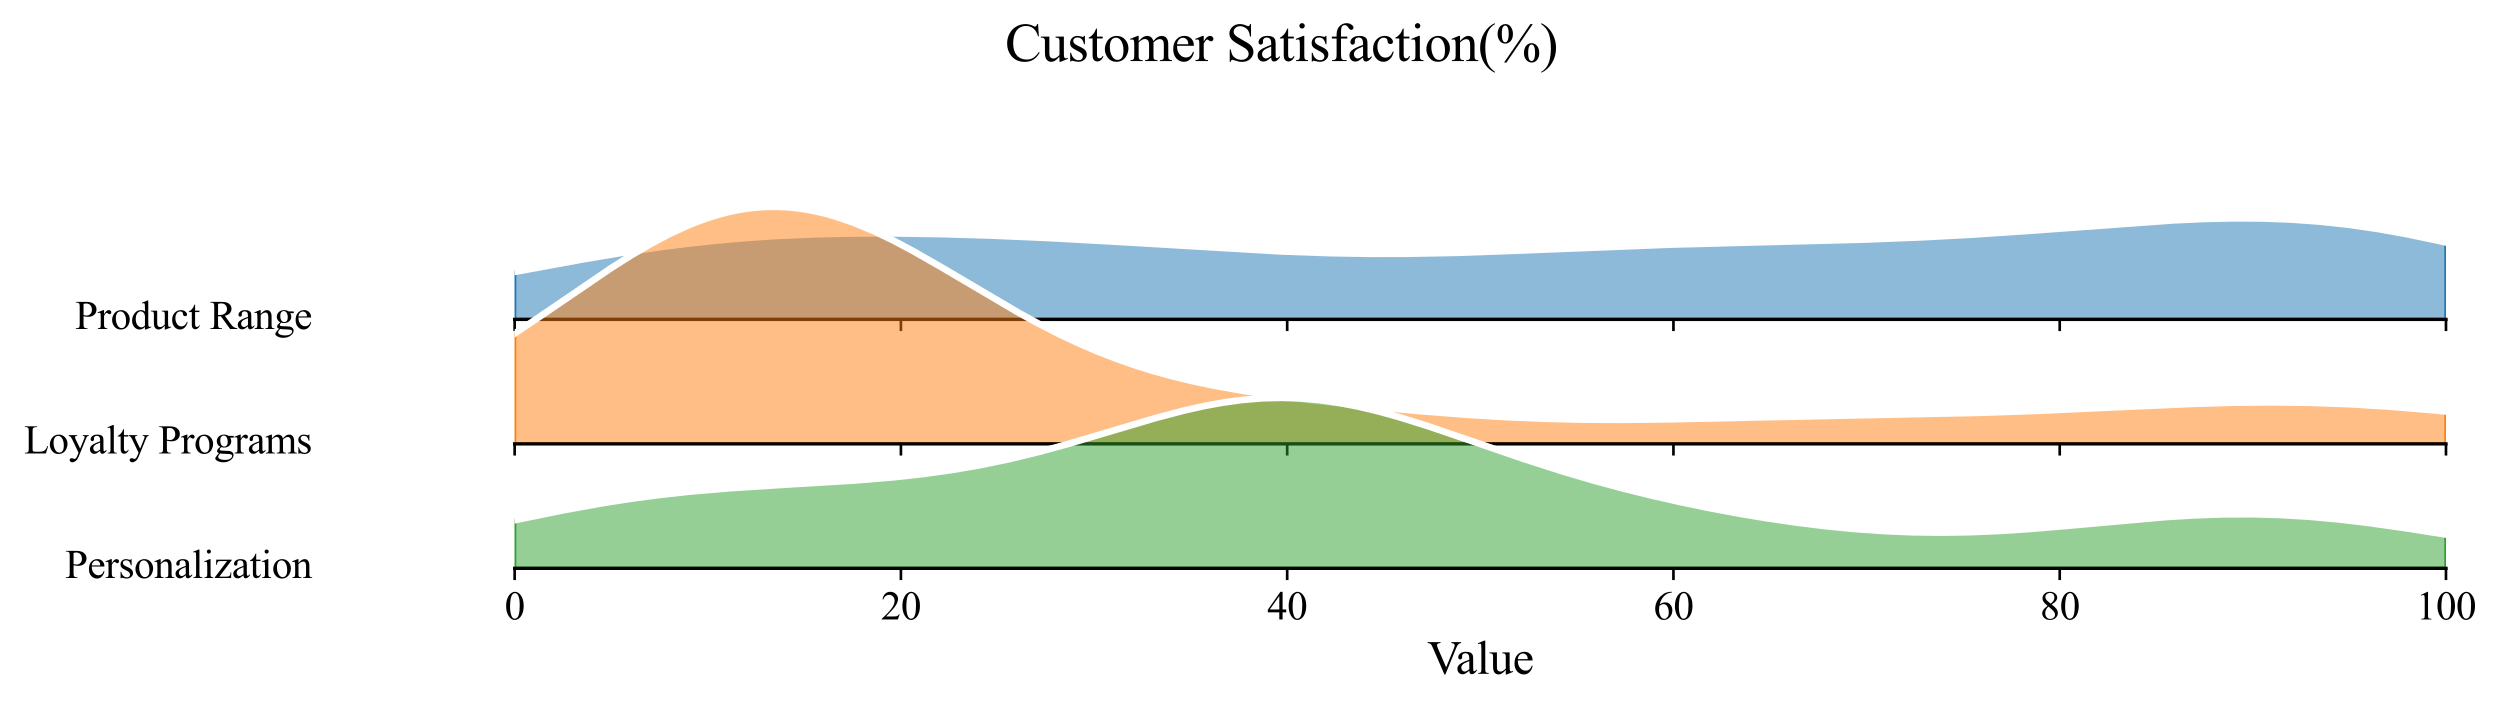 <?xml version="1.0" encoding="utf-8" standalone="no"?>
<!DOCTYPE svg PUBLIC "-//W3C//DTD SVG 1.1//EN"
  "http://www.w3.org/Graphics/SVG/1.1/DTD/svg11.dtd">
<svg xmlns:xlink="http://www.w3.org/1999/xlink" width="749.696pt" height="212.255pt" viewBox="0 0 749.696 212.255" xmlns="http://www.w3.org/2000/svg" version="1.1">
 <defs>
  <style type="text/css">*{stroke-linejoin: round; stroke-linecap: butt}</style>
 </defs>
 <g id="figure_1">
  <g id="patch_1">
   <path d="M 0 212.255 
L 749.696 212.255 
L 749.696 0 
L 0 0 
z
" style="fill: #ffffff"/>
  </g>
  <g id="axes_1">
   <g id="patch_2">
    <path d="M 154.332 95.78 
L 733.496 95.78 
L 733.496 21.12 
L 154.332 21.12 
L 154.332 95.78 
z
" style="fill: none; opacity: 0"/>
   </g>
   <g id="FillBetweenPolyCollection_1">
    <defs>
     <path id="mbf4deb96e3" d="M 154.332 -130.725 
L 154.332 -116.475 
L 157.242 -116.475 
L 160.152 -116.475 
L 163.063 -116.475 
L 165.973 -116.475 
L 168.884 -116.475 
L 171.794 -116.475 
L 174.704 -116.475 
L 177.615 -116.475 
L 180.525 -116.475 
L 183.435 -116.475 
L 186.346 -116.475 
L 189.256 -116.475 
L 192.167 -116.475 
L 195.077 -116.475 
L 197.987 -116.475 
L 200.898 -116.475 
L 203.808 -116.475 
L 206.718 -116.475 
L 209.629 -116.475 
L 212.539 -116.475 
L 215.45 -116.475 
L 218.36 -116.475 
L 221.27 -116.475 
L 224.181 -116.475 
L 227.091 -116.475 
L 230.001 -116.475 
L 232.912 -116.475 
L 235.822 -116.475 
L 238.733 -116.475 
L 241.643 -116.475 
L 244.553 -116.475 
L 247.464 -116.475 
L 250.374 -116.475 
L 253.284 -116.475 
L 256.195 -116.475 
L 259.105 -116.475 
L 262.015 -116.475 
L 264.926 -116.475 
L 267.836 -116.475 
L 270.747 -116.475 
L 273.657 -116.475 
L 276.567 -116.475 
L 279.478 -116.475 
L 282.388 -116.475 
L 285.298 -116.475 
L 288.209 -116.475 
L 291.119 -116.475 
L 294.03 -116.475 
L 296.94 -116.475 
L 299.85 -116.475 
L 302.761 -116.475 
L 305.671 -116.475 
L 308.581 -116.475 
L 311.492 -116.475 
L 314.402 -116.475 
L 317.313 -116.475 
L 320.223 -116.475 
L 323.133 -116.475 
L 326.044 -116.475 
L 328.954 -116.475 
L 331.864 -116.475 
L 334.775 -116.475 
L 337.685 -116.475 
L 340.596 -116.475 
L 343.506 -116.475 
L 346.416 -116.475 
L 349.327 -116.475 
L 352.237 -116.475 
L 355.147 -116.475 
L 358.058 -116.475 
L 360.968 -116.475 
L 363.879 -116.475 
L 366.789 -116.475 
L 369.699 -116.475 
L 372.61 -116.475 
L 375.52 -116.475 
L 378.43 -116.475 
L 381.341 -116.475 
L 384.251 -116.475 
L 387.162 -116.475 
L 390.072 -116.475 
L 392.982 -116.475 
L 395.893 -116.475 
L 398.803 -116.475 
L 401.713 -116.475 
L 404.624 -116.475 
L 407.534 -116.475 
L 410.445 -116.475 
L 413.355 -116.475 
L 416.265 -116.475 
L 419.176 -116.475 
L 422.086 -116.475 
L 424.996 -116.475 
L 427.907 -116.475 
L 430.817 -116.475 
L 433.728 -116.475 
L 436.638 -116.475 
L 439.548 -116.475 
L 442.459 -116.475 
L 445.369 -116.475 
L 448.279 -116.475 
L 451.19 -116.475 
L 454.1 -116.475 
L 457.011 -116.475 
L 459.921 -116.475 
L 462.831 -116.475 
L 465.742 -116.475 
L 468.652 -116.475 
L 471.562 -116.475 
L 474.473 -116.475 
L 477.383 -116.475 
L 480.294 -116.475 
L 483.204 -116.475 
L 486.114 -116.475 
L 489.025 -116.475 
L 491.935 -116.475 
L 494.845 -116.475 
L 497.756 -116.475 
L 500.666 -116.475 
L 503.577 -116.475 
L 506.487 -116.475 
L 509.397 -116.475 
L 512.308 -116.475 
L 515.218 -116.475 
L 518.128 -116.475 
L 521.039 -116.475 
L 523.949 -116.475 
L 526.86 -116.475 
L 529.77 -116.475 
L 532.68 -116.475 
L 535.591 -116.475 
L 538.501 -116.475 
L 541.411 -116.475 
L 544.322 -116.475 
L 547.232 -116.475 
L 550.143 -116.475 
L 553.053 -116.475 
L 555.963 -116.475 
L 558.874 -116.475 
L 561.784 -116.475 
L 564.694 -116.475 
L 567.605 -116.475 
L 570.515 -116.475 
L 573.426 -116.475 
L 576.336 -116.475 
L 579.246 -116.475 
L 582.157 -116.475 
L 585.067 -116.475 
L 587.977 -116.475 
L 590.888 -116.475 
L 593.798 -116.475 
L 596.709 -116.475 
L 599.619 -116.475 
L 602.529 -116.475 
L 605.44 -116.475 
L 608.35 -116.475 
L 611.26 -116.475 
L 614.171 -116.475 
L 617.081 -116.475 
L 619.992 -116.475 
L 622.902 -116.475 
L 625.812 -116.475 
L 628.723 -116.475 
L 631.633 -116.475 
L 634.543 -116.475 
L 637.454 -116.475 
L 640.364 -116.475 
L 643.275 -116.475 
L 646.185 -116.475 
L 649.095 -116.475 
L 652.006 -116.475 
L 654.916 -116.475 
L 657.826 -116.475 
L 660.737 -116.475 
L 663.647 -116.475 
L 666.558 -116.475 
L 669.468 -116.475 
L 672.378 -116.475 
L 675.289 -116.475 
L 678.199 -116.475 
L 681.109 -116.475 
L 684.02 -116.475 
L 686.93 -116.475 
L 689.841 -116.475 
L 692.751 -116.475 
L 695.661 -116.475 
L 698.572 -116.475 
L 701.482 -116.475 
L 704.392 -116.475 
L 707.303 -116.475 
L 710.213 -116.475 
L 713.124 -116.475 
L 716.034 -116.475 
L 718.944 -116.475 
L 721.855 -116.475 
L 724.765 -116.475 
L 727.675 -116.475 
L 730.586 -116.475 
L 733.496 -116.475 
L 733.496 -139.535 
L 733.496 -139.535 
L 730.586 -140.192 
L 727.675 -140.826 
L 724.765 -141.435 
L 721.855 -142.017 
L 718.944 -142.57 
L 716.034 -143.093 
L 713.124 -143.584 
L 710.213 -144.042 
L 707.303 -144.466 
L 704.392 -144.855 
L 701.482 -145.208 
L 698.572 -145.525 
L 695.661 -145.806 
L 692.751 -146.05 
L 689.841 -146.259 
L 686.93 -146.433 
L 684.02 -146.572 
L 681.109 -146.678 
L 678.199 -146.751 
L 675.289 -146.793 
L 672.378 -146.805 
L 669.468 -146.789 
L 666.558 -146.746 
L 663.647 -146.678 
L 660.737 -146.587 
L 657.826 -146.474 
L 654.916 -146.342 
L 652.006 -146.193 
L 649.095 -146.028 
L 646.185 -145.849 
L 643.275 -145.659 
L 640.364 -145.458 
L 637.454 -145.249 
L 634.543 -145.033 
L 631.633 -144.812 
L 628.723 -144.588 
L 625.812 -144.362 
L 622.902 -144.135 
L 619.992 -143.908 
L 617.081 -143.683 
L 614.171 -143.461 
L 611.26 -143.242 
L 608.35 -143.028 
L 605.44 -142.818 
L 602.529 -142.614 
L 599.619 -142.417 
L 596.709 -142.226 
L 593.798 -142.042 
L 590.888 -141.866 
L 587.977 -141.697 
L 585.067 -141.535 
L 582.157 -141.381 
L 579.246 -141.235 
L 576.336 -141.096 
L 573.426 -140.965 
L 570.515 -140.841 
L 567.605 -140.723 
L 564.694 -140.613 
L 561.784 -140.508 
L 558.874 -140.41 
L 555.963 -140.317 
L 553.053 -140.229 
L 550.143 -140.146 
L 547.232 -140.067 
L 544.322 -139.991 
L 541.411 -139.918 
L 538.501 -139.848 
L 535.591 -139.779 
L 532.68 -139.712 
L 529.77 -139.645 
L 526.86 -139.579 
L 523.949 -139.511 
L 521.039 -139.443 
L 518.128 -139.373 
L 515.218 -139.301 
L 512.308 -139.227 
L 509.397 -139.149 
L 506.487 -139.068 
L 503.577 -138.984 
L 500.666 -138.895 
L 497.756 -138.803 
L 494.845 -138.706 
L 491.935 -138.605 
L 489.025 -138.5 
L 486.114 -138.391 
L 483.204 -138.279 
L 480.294 -138.163 
L 477.383 -138.044 
L 474.473 -137.922 
L 471.562 -137.799 
L 468.652 -137.674 
L 465.742 -137.548 
L 462.831 -137.423 
L 459.921 -137.299 
L 457.011 -137.176 
L 454.1 -137.056 
L 451.19 -136.94 
L 448.279 -136.828 
L 445.369 -136.721 
L 442.459 -136.621 
L 439.548 -136.528 
L 436.638 -136.443 
L 433.728 -136.367 
L 430.817 -136.3 
L 427.907 -136.244 
L 424.996 -136.199 
L 422.086 -136.165 
L 419.176 -136.144 
L 416.265 -136.134 
L 413.355 -136.138 
L 410.445 -136.154 
L 407.534 -136.183 
L 404.624 -136.225 
L 401.713 -136.28 
L 398.803 -136.347 
L 395.893 -136.427 
L 392.982 -136.519 
L 390.072 -136.622 
L 387.162 -136.736 
L 384.251 -136.86 
L 381.341 -136.993 
L 378.43 -137.136 
L 375.52 -137.286 
L 372.61 -137.444 
L 369.699 -137.608 
L 366.789 -137.777 
L 363.879 -137.951 
L 360.968 -138.129 
L 358.058 -138.31 
L 355.147 -138.493 
L 352.237 -138.677 
L 349.327 -138.861 
L 346.416 -139.045 
L 343.506 -139.228 
L 340.596 -139.41 
L 337.685 -139.589 
L 334.775 -139.765 
L 331.864 -139.939 
L 328.954 -140.108 
L 326.044 -140.273 
L 323.133 -140.434 
L 320.223 -140.59 
L 317.313 -140.74 
L 314.402 -140.885 
L 311.492 -141.025 
L 308.581 -141.159 
L 305.671 -141.286 
L 302.761 -141.407 
L 299.85 -141.522 
L 296.94 -141.63 
L 294.03 -141.731 
L 291.119 -141.825 
L 288.209 -141.911 
L 285.298 -141.99 
L 282.388 -142.06 
L 279.478 -142.122 
L 276.567 -142.175 
L 273.657 -142.218 
L 270.747 -142.251 
L 267.836 -142.274 
L 264.926 -142.286 
L 262.015 -142.286 
L 259.105 -142.273 
L 256.195 -142.248 
L 253.284 -142.209 
L 250.374 -142.156 
L 247.464 -142.087 
L 244.553 -142.003 
L 241.643 -141.903 
L 238.733 -141.785 
L 235.822 -141.65 
L 232.912 -141.497 
L 230.001 -141.325 
L 227.091 -141.135 
L 224.181 -140.924 
L 221.27 -140.694 
L 218.36 -140.444 
L 215.45 -140.174 
L 212.539 -139.884 
L 209.629 -139.574 
L 206.718 -139.244 
L 203.808 -138.895 
L 200.898 -138.527 
L 197.987 -138.14 
L 195.077 -137.735 
L 192.167 -137.312 
L 189.256 -136.874 
L 186.346 -136.419 
L 183.435 -135.951 
L 180.525 -135.468 
L 177.615 -134.973 
L 174.704 -134.468 
L 171.794 -133.952 
L 168.884 -133.427 
L 165.973 -132.896 
L 163.063 -132.358 
L 160.152 -131.816 
L 157.242 -131.271 
L 154.332 -130.725 
z
" style="stroke: #1f77b4"/>
    </defs>
    <g clip-path="url(#p072c0e9826)">
     <use xlink:href="#mbf4deb96e3" x="0" y="212.255" style="fill: #1f77b4; fill-opacity: 0.5; stroke: #1f77b4"/>
    </g>
   </g>
   <g id="matplotlib.axis_1">
    <g id="xtick_1">
     <g id="line2d_1">
      <defs>
       <path id="mbeb35424c3" d="M 0 0 
L 0 3.5 
" style="stroke: #000000; stroke-width: 0.8"/>
      </defs>
      <g>
       <use xlink:href="#mbeb35424c3" x="154.332" y="95.78" style="stroke: #000000; stroke-width: 0.8"/>
      </g>
     </g>
    </g>
    <g id="xtick_2">
     <g id="line2d_2">
      <g>
       <use xlink:href="#mbeb35424c3" x="270.165" y="95.78" style="stroke: #000000; stroke-width: 0.8"/>
      </g>
     </g>
    </g>
    <g id="xtick_3">
     <g id="line2d_3">
      <g>
       <use xlink:href="#mbeb35424c3" x="385.997" y="95.78" style="stroke: #000000; stroke-width: 0.8"/>
      </g>
     </g>
    </g>
    <g id="xtick_4">
     <g id="line2d_4">
      <g>
       <use xlink:href="#mbeb35424c3" x="501.83" y="95.78" style="stroke: #000000; stroke-width: 0.8"/>
      </g>
     </g>
    </g>
    <g id="xtick_5">
     <g id="line2d_5">
      <g>
       <use xlink:href="#mbeb35424c3" x="617.663" y="95.78" style="stroke: #000000; stroke-width: 0.8"/>
      </g>
     </g>
    </g>
    <g id="xtick_6">
     <g id="line2d_6">
      <g>
       <use xlink:href="#mbeb35424c3" x="733.496" y="95.78" style="stroke: #000000; stroke-width: 0.8"/>
      </g>
     </g>
    </g>
   </g>
   <g id="matplotlib.axis_2"/>
   <g id="line2d_7">
    <path d="M 154.332 81.531 
L 174.704 77.788 
L 186.346 75.836 
L 197.987 74.116 
L 206.718 73.011 
L 215.45 72.081 
L 224.181 71.331 
L 232.912 70.758 
L 244.553 70.252 
L 256.195 70.007 
L 267.836 69.981 
L 282.388 70.195 
L 296.94 70.625 
L 314.402 71.37 
L 334.775 72.49 
L 384.251 75.396 
L 398.803 75.908 
L 410.445 76.102 
L 422.086 76.09 
L 436.638 75.813 
L 454.1 75.199 
L 500.666 73.36 
L 523.949 72.744 
L 558.874 71.845 
L 576.336 71.159 
L 590.888 70.389 
L 608.35 69.228 
L 652.006 66.062 
L 660.737 65.668 
L 669.468 65.466 
L 678.199 65.504 
L 686.93 65.822 
L 695.661 66.45 
L 704.392 67.401 
L 713.124 68.671 
L 721.855 70.239 
L 730.586 72.064 
L 733.496 72.72 
L 733.496 72.72 
" clip-path="url(#p072c0e9826)" style="fill: none; stroke: #ffffff; stroke-width: 2; stroke-linecap: square"/>
   </g>
   <g id="line2d_8">
    <path d="M 154.332 95.78 
L 733.496 95.78 
" style="fill: none; stroke: #000000; stroke-linecap: square"/>
   </g>
   <g id="text_1">
    <g id="patch_3">
     <path d="M 18.572 105.201 
L 97.479 105.201 
L 97.479 86.359 
L 18.572 86.359 
z
" style="fill: #ffffff; opacity: 0.5"/>
    </g>
    <!-- Product Range -->
    <g transform="translate(22.532 98.652) scale(0.12 -0.12)">
     <defs>
      <path id="TimesNewRomanPSMT-50" d="M 1313 1984 
L 1313 750 
Q 1313 350 1400 253 
Q 1519 116 1759 116 
L 1922 116 
L 1922 0 
L 106 0 
L 106 116 
L 266 116 
Q 534 116 650 291 
Q 713 388 713 750 
L 713 3488 
Q 713 3888 628 3984 
Q 506 4122 266 4122 
L 106 4122 
L 106 4238 
L 1659 4238 
Q 2228 4238 2556 4120 
Q 2884 4003 3109 3725 
Q 3334 3447 3334 3066 
Q 3334 2547 2992 2222 
Q 2650 1897 2025 1897 
Q 1872 1897 1694 1919 
Q 1516 1941 1313 1984 
z
M 1313 2163 
Q 1478 2131 1606 2115 
Q 1734 2100 1825 2100 
Q 2150 2100 2386 2351 
Q 2622 2603 2622 3003 
Q 2622 3278 2509 3514 
Q 2397 3750 2190 3867 
Q 1984 3984 1722 3984 
Q 1563 3984 1313 3925 
L 1313 2163 
z
" transform="scale(0.016)"/>
      <path id="TimesNewRomanPSMT-72" d="M 1038 2947 
L 1038 2303 
Q 1397 2947 1775 2947 
Q 1947 2947 2059 2842 
Q 2172 2738 2172 2600 
Q 2172 2478 2090 2393 
Q 2009 2309 1897 2309 
Q 1788 2309 1652 2417 
Q 1516 2525 1450 2525 
Q 1394 2525 1328 2463 
Q 1188 2334 1038 2041 
L 1038 669 
Q 1038 431 1097 309 
Q 1138 225 1241 169 
Q 1344 113 1538 113 
L 1538 0 
L 72 0 
L 72 113 
Q 291 113 397 181 
Q 475 231 506 341 
Q 522 394 522 644 
L 522 1753 
Q 522 2253 501 2348 
Q 481 2444 426 2487 
Q 372 2531 291 2531 
Q 194 2531 72 2484 
L 41 2597 
L 906 2947 
L 1038 2947 
z
" transform="scale(0.016)"/>
      <path id="TimesNewRomanPSMT-6f" d="M 1600 2947 
Q 2250 2947 2644 2453 
Q 2978 2031 2978 1484 
Q 2978 1100 2793 706 
Q 2609 313 2286 112 
Q 1963 -88 1566 -88 
Q 919 -88 538 428 
Q 216 863 216 1403 
Q 216 1797 411 2186 
Q 606 2575 925 2761 
Q 1244 2947 1600 2947 
z
M 1503 2744 
Q 1338 2744 1170 2645 
Q 1003 2547 900 2300 
Q 797 2053 797 1666 
Q 797 1041 1045 587 
Q 1294 134 1700 134 
Q 2003 134 2200 384 
Q 2397 634 2397 1244 
Q 2397 2006 2069 2444 
Q 1847 2744 1503 2744 
z
" transform="scale(0.016)"/>
      <path id="TimesNewRomanPSMT-64" d="M 2222 322 
Q 2013 103 1813 7 
Q 1613 -88 1381 -88 
Q 913 -88 563 304 
Q 213 697 213 1313 
Q 213 1928 600 2439 
Q 988 2950 1597 2950 
Q 1975 2950 2222 2709 
L 2222 3238 
Q 2222 3728 2198 3840 
Q 2175 3953 2125 3993 
Q 2075 4034 2000 4034 
Q 1919 4034 1784 3984 
L 1744 4094 
L 2597 4444 
L 2738 4444 
L 2738 1134 
Q 2738 631 2761 520 
Q 2784 409 2836 365 
Q 2888 322 2956 322 
Q 3041 322 3181 375 
L 3216 266 
L 2366 -88 
L 2222 -88 
L 2222 322 
z
M 2222 541 
L 2222 2016 
Q 2203 2228 2109 2403 
Q 2016 2578 1861 2667 
Q 1706 2756 1559 2756 
Q 1284 2756 1069 2509 
Q 784 2184 784 1559 
Q 784 928 1059 592 
Q 1334 256 1672 256 
Q 1956 256 2222 541 
z
" transform="scale(0.016)"/>
      <path id="TimesNewRomanPSMT-75" d="M 2709 2863 
L 2709 1128 
Q 2709 631 2732 520 
Q 2756 409 2807 365 
Q 2859 322 2928 322 
Q 3025 322 3147 375 
L 3191 266 
L 2334 -88 
L 2194 -88 
L 2194 519 
Q 1825 119 1631 15 
Q 1438 -88 1222 -88 
Q 981 -88 804 51 
Q 628 191 559 409 
Q 491 628 491 1028 
L 491 2306 
Q 491 2509 447 2587 
Q 403 2666 317 2708 
Q 231 2750 6 2747 
L 6 2863 
L 1009 2863 
L 1009 947 
Q 1009 547 1148 422 
Q 1288 297 1484 297 
Q 1619 297 1789 381 
Q 1959 466 2194 703 
L 2194 2325 
Q 2194 2569 2105 2655 
Q 2016 2741 1734 2747 
L 1734 2863 
L 2709 2863 
z
" transform="scale(0.016)"/>
      <path id="TimesNewRomanPSMT-63" d="M 2631 1088 
Q 2516 522 2178 217 
Q 1841 -88 1431 -88 
Q 944 -88 581 321 
Q 219 731 219 1428 
Q 219 2103 620 2525 
Q 1022 2947 1584 2947 
Q 2006 2947 2278 2723 
Q 2550 2500 2550 2259 
Q 2550 2141 2473 2067 
Q 2397 1994 2259 1994 
Q 2075 1994 1981 2113 
Q 1928 2178 1911 2362 
Q 1894 2547 1784 2644 
Q 1675 2738 1481 2738 
Q 1169 2738 978 2506 
Q 725 2200 725 1697 
Q 725 1184 976 792 
Q 1228 400 1656 400 
Q 1963 400 2206 609 
Q 2378 753 2541 1131 
L 2631 1088 
z
" transform="scale(0.016)"/>
      <path id="TimesNewRomanPSMT-74" d="M 1031 3803 
L 1031 2863 
L 1700 2863 
L 1700 2644 
L 1031 2644 
L 1031 788 
Q 1031 509 1111 412 
Q 1191 316 1316 316 
Q 1419 316 1516 380 
Q 1613 444 1666 569 
L 1788 569 
Q 1678 263 1478 108 
Q 1278 -47 1066 -47 
Q 922 -47 784 33 
Q 647 113 581 261 
Q 516 409 516 719 
L 516 2644 
L 63 2644 
L 63 2747 
Q 234 2816 414 2980 
Q 594 3144 734 3369 
Q 806 3488 934 3803 
L 1031 3803 
z
" transform="scale(0.016)"/>
      <path id="TimesNewRomanPSMT-20" transform="scale(0.016)"/>
      <path id="TimesNewRomanPSMT-52" d="M 4325 0 
L 3194 0 
L 1759 1981 
Q 1600 1975 1500 1975 
Q 1459 1975 1412 1976 
Q 1366 1978 1316 1981 
L 1316 750 
Q 1316 350 1403 253 
Q 1522 116 1759 116 
L 1925 116 
L 1925 0 
L 109 0 
L 109 116 
L 269 116 
Q 538 116 653 291 
Q 719 388 719 750 
L 719 3488 
Q 719 3888 631 3984 
Q 509 4122 269 4122 
L 109 4122 
L 109 4238 
L 1653 4238 
Q 2328 4238 2648 4139 
Q 2969 4041 3192 3777 
Q 3416 3513 3416 3147 
Q 3416 2756 3161 2468 
Q 2906 2181 2372 2063 
L 3247 847 
Q 3547 428 3762 290 
Q 3978 153 4325 116 
L 4325 0 
z
M 1316 2178 
Q 1375 2178 1419 2176 
Q 1463 2175 1491 2175 
Q 2097 2175 2405 2437 
Q 2713 2700 2713 3106 
Q 2713 3503 2464 3751 
Q 2216 4000 1806 4000 
Q 1625 4000 1316 3941 
L 1316 2178 
z
" transform="scale(0.016)"/>
      <path id="TimesNewRomanPSMT-61" d="M 1822 413 
Q 1381 72 1269 19 
Q 1100 -59 909 -59 
Q 613 -59 420 144 
Q 228 347 228 678 
Q 228 888 322 1041 
Q 450 1253 767 1440 
Q 1084 1628 1822 1897 
L 1822 2009 
Q 1822 2438 1686 2597 
Q 1550 2756 1291 2756 
Q 1094 2756 978 2650 
Q 859 2544 859 2406 
L 866 2225 
Q 866 2081 792 2003 
Q 719 1925 600 1925 
Q 484 1925 411 2006 
Q 338 2088 338 2228 
Q 338 2497 613 2722 
Q 888 2947 1384 2947 
Q 1766 2947 2009 2819 
Q 2194 2722 2281 2516 
Q 2338 2381 2338 1966 
L 2338 994 
Q 2338 584 2353 492 
Q 2369 400 2405 369 
Q 2441 338 2488 338 
Q 2538 338 2575 359 
Q 2641 400 2828 588 
L 2828 413 
Q 2478 -56 2159 -56 
Q 2006 -56 1915 50 
Q 1825 156 1822 413 
z
M 1822 616 
L 1822 1706 
Q 1350 1519 1213 1441 
Q 966 1303 859 1153 
Q 753 1003 753 825 
Q 753 600 887 451 
Q 1022 303 1197 303 
Q 1434 303 1822 616 
z
" transform="scale(0.016)"/>
      <path id="TimesNewRomanPSMT-6e" d="M 1034 2341 
Q 1538 2947 1994 2947 
Q 2228 2947 2397 2830 
Q 2566 2713 2666 2444 
Q 2734 2256 2734 1869 
L 2734 647 
Q 2734 375 2778 278 
Q 2813 200 2889 156 
Q 2966 113 3172 113 
L 3172 0 
L 1756 0 
L 1756 113 
L 1816 113 
Q 2016 113 2095 173 
Q 2175 234 2206 353 
Q 2219 400 2219 647 
L 2219 1819 
Q 2219 2209 2117 2386 
Q 2016 2563 1775 2563 
Q 1403 2563 1034 2156 
L 1034 647 
Q 1034 356 1069 288 
Q 1113 197 1189 155 
Q 1266 113 1500 113 
L 1500 0 
L 84 0 
L 84 113 
L 147 113 
Q 366 113 442 223 
Q 519 334 519 647 
L 519 1709 
Q 519 2225 495 2337 
Q 472 2450 423 2490 
Q 375 2531 294 2531 
Q 206 2531 84 2484 
L 38 2597 
L 900 2947 
L 1034 2947 
L 1034 2341 
z
" transform="scale(0.016)"/>
      <path id="TimesNewRomanPSMT-67" d="M 966 1044 
Q 703 1172 562 1401 
Q 422 1631 422 1909 
Q 422 2334 742 2640 
Q 1063 2947 1563 2947 
Q 1972 2947 2272 2747 
L 2878 2747 
Q 3013 2747 3034 2739 
Q 3056 2731 3066 2713 
Q 3084 2684 3084 2613 
Q 3084 2531 3069 2500 
Q 3059 2484 3036 2475 
Q 3013 2466 2878 2466 
L 2506 2466 
Q 2681 2241 2681 1891 
Q 2681 1491 2375 1206 
Q 2069 922 1553 922 
Q 1341 922 1119 984 
Q 981 866 932 777 
Q 884 688 884 625 
Q 884 572 936 522 
Q 988 472 1138 450 
Q 1225 438 1575 428 
Q 2219 413 2409 384 
Q 2700 344 2873 169 
Q 3047 -6 3047 -263 
Q 3047 -616 2716 -925 
Q 2228 -1381 1444 -1381 
Q 841 -1381 425 -1109 
Q 191 -953 191 -784 
Q 191 -709 225 -634 
Q 278 -519 444 -313 
Q 466 -284 763 25 
Q 600 122 533 198 
Q 466 275 466 372 
Q 466 481 555 628 
Q 644 775 966 1044 
z
M 1509 2797 
Q 1278 2797 1122 2612 
Q 966 2428 966 2047 
Q 966 1553 1178 1281 
Q 1341 1075 1591 1075 
Q 1828 1075 1981 1253 
Q 2134 1431 2134 1813 
Q 2134 2309 1919 2591 
Q 1759 2797 1509 2797 
z
M 934 0 
Q 788 -159 713 -296 
Q 638 -434 638 -550 
Q 638 -700 819 -813 
Q 1131 -1006 1722 -1006 
Q 2284 -1006 2551 -807 
Q 2819 -609 2819 -384 
Q 2819 -222 2659 -153 
Q 2497 -84 2016 -72 
Q 1313 -53 934 0 
z
" transform="scale(0.016)"/>
      <path id="TimesNewRomanPSMT-65" d="M 681 1784 
Q 678 1147 991 784 
Q 1303 422 1725 422 
Q 2006 422 2214 576 
Q 2422 731 2563 1106 
L 2659 1044 
Q 2594 616 2278 264 
Q 1963 -88 1488 -88 
Q 972 -88 605 314 
Q 238 716 238 1394 
Q 238 2128 614 2539 
Q 991 2950 1559 2950 
Q 2041 2950 2350 2633 
Q 2659 2316 2659 1784 
L 681 1784 
z
M 681 1966 
L 2006 1966 
Q 1991 2241 1941 2353 
Q 1863 2528 1708 2628 
Q 1553 2728 1384 2728 
Q 1125 2728 920 2526 
Q 716 2325 681 1966 
z
" transform="scale(0.016)"/>
     </defs>
     <use xlink:href="#TimesNewRomanPSMT-50"/>
     <use xlink:href="#TimesNewRomanPSMT-72" transform="translate(55.615 0)"/>
     <use xlink:href="#TimesNewRomanPSMT-6f" transform="translate(88.916 0)"/>
     <use xlink:href="#TimesNewRomanPSMT-64" transform="translate(138.916 0)"/>
     <use xlink:href="#TimesNewRomanPSMT-75" transform="translate(188.916 0)"/>
     <use xlink:href="#TimesNewRomanPSMT-63" transform="translate(238.916 0)"/>
     <use xlink:href="#TimesNewRomanPSMT-74" transform="translate(283.301 0)"/>
     <use xlink:href="#TimesNewRomanPSMT-20" transform="translate(311.084 0)"/>
     <use xlink:href="#TimesNewRomanPSMT-52" transform="translate(336.084 0)"/>
     <use xlink:href="#TimesNewRomanPSMT-61" transform="translate(402.783 0)"/>
     <use xlink:href="#TimesNewRomanPSMT-6e" transform="translate(447.168 0)"/>
     <use xlink:href="#TimesNewRomanPSMT-67" transform="translate(497.168 0)"/>
     <use xlink:href="#TimesNewRomanPSMT-65" transform="translate(547.168 0)"/>
    </g>
   </g>
  </g>
  <g id="axes_2">
   <g id="patch_4">
    <path d="M 154.332 133.11 
L 733.496 133.11 
L 733.496 58.45 
L 154.332 58.45 
L 154.332 133.11 
z
" style="fill: none; opacity: 0"/>
   </g>
   <g id="FillBetweenPolyCollection_2">
    <defs>
     <path id="mf867f4de9a" d="M 154.332 -112.245 
L 154.332 -79.145 
L 157.242 -79.145 
L 160.152 -79.145 
L 163.063 -79.145 
L 165.973 -79.145 
L 168.884 -79.145 
L 171.794 -79.145 
L 174.704 -79.145 
L 177.615 -79.145 
L 180.525 -79.145 
L 183.435 -79.145 
L 186.346 -79.145 
L 189.256 -79.145 
L 192.167 -79.145 
L 195.077 -79.145 
L 197.987 -79.145 
L 200.898 -79.145 
L 203.808 -79.145 
L 206.718 -79.145 
L 209.629 -79.145 
L 212.539 -79.145 
L 215.45 -79.145 
L 218.36 -79.145 
L 221.27 -79.145 
L 224.181 -79.145 
L 227.091 -79.145 
L 230.001 -79.145 
L 232.912 -79.145 
L 235.822 -79.145 
L 238.733 -79.145 
L 241.643 -79.145 
L 244.553 -79.145 
L 247.464 -79.145 
L 250.374 -79.145 
L 253.284 -79.145 
L 256.195 -79.145 
L 259.105 -79.145 
L 262.015 -79.145 
L 264.926 -79.145 
L 267.836 -79.145 
L 270.747 -79.145 
L 273.657 -79.145 
L 276.567 -79.145 
L 279.478 -79.145 
L 282.388 -79.145 
L 285.298 -79.145 
L 288.209 -79.145 
L 291.119 -79.145 
L 294.03 -79.145 
L 296.94 -79.145 
L 299.85 -79.145 
L 302.761 -79.145 
L 305.671 -79.145 
L 308.581 -79.145 
L 311.492 -79.145 
L 314.402 -79.145 
L 317.313 -79.145 
L 320.223 -79.145 
L 323.133 -79.145 
L 326.044 -79.145 
L 328.954 -79.145 
L 331.864 -79.145 
L 334.775 -79.145 
L 337.685 -79.145 
L 340.596 -79.145 
L 343.506 -79.145 
L 346.416 -79.145 
L 349.327 -79.145 
L 352.237 -79.145 
L 355.147 -79.145 
L 358.058 -79.145 
L 360.968 -79.145 
L 363.879 -79.145 
L 366.789 -79.145 
L 369.699 -79.145 
L 372.61 -79.145 
L 375.52 -79.145 
L 378.43 -79.145 
L 381.341 -79.145 
L 384.251 -79.145 
L 387.162 -79.145 
L 390.072 -79.145 
L 392.982 -79.145 
L 395.893 -79.145 
L 398.803 -79.145 
L 401.713 -79.145 
L 404.624 -79.145 
L 407.534 -79.145 
L 410.445 -79.145 
L 413.355 -79.145 
L 416.265 -79.145 
L 419.176 -79.145 
L 422.086 -79.145 
L 424.996 -79.145 
L 427.907 -79.145 
L 430.817 -79.145 
L 433.728 -79.145 
L 436.638 -79.145 
L 439.548 -79.145 
L 442.459 -79.145 
L 445.369 -79.145 
L 448.279 -79.145 
L 451.19 -79.145 
L 454.1 -79.145 
L 457.011 -79.145 
L 459.921 -79.145 
L 462.831 -79.145 
L 465.742 -79.145 
L 468.652 -79.145 
L 471.562 -79.145 
L 474.473 -79.145 
L 477.383 -79.145 
L 480.294 -79.145 
L 483.204 -79.145 
L 486.114 -79.145 
L 489.025 -79.145 
L 491.935 -79.145 
L 494.845 -79.145 
L 497.756 -79.145 
L 500.666 -79.145 
L 503.577 -79.145 
L 506.487 -79.145 
L 509.397 -79.145 
L 512.308 -79.145 
L 515.218 -79.145 
L 518.128 -79.145 
L 521.039 -79.145 
L 523.949 -79.145 
L 526.86 -79.145 
L 529.77 -79.145 
L 532.68 -79.145 
L 535.591 -79.145 
L 538.501 -79.145 
L 541.411 -79.145 
L 544.322 -79.145 
L 547.232 -79.145 
L 550.143 -79.145 
L 553.053 -79.145 
L 555.963 -79.145 
L 558.874 -79.145 
L 561.784 -79.145 
L 564.694 -79.145 
L 567.605 -79.145 
L 570.515 -79.145 
L 573.426 -79.145 
L 576.336 -79.145 
L 579.246 -79.145 
L 582.157 -79.145 
L 585.067 -79.145 
L 587.977 -79.145 
L 590.888 -79.145 
L 593.798 -79.145 
L 596.709 -79.145 
L 599.619 -79.145 
L 602.529 -79.145 
L 605.44 -79.145 
L 608.35 -79.145 
L 611.26 -79.145 
L 614.171 -79.145 
L 617.081 -79.145 
L 619.992 -79.145 
L 622.902 -79.145 
L 625.812 -79.145 
L 628.723 -79.145 
L 631.633 -79.145 
L 634.543 -79.145 
L 637.454 -79.145 
L 640.364 -79.145 
L 643.275 -79.145 
L 646.185 -79.145 
L 649.095 -79.145 
L 652.006 -79.145 
L 654.916 -79.145 
L 657.826 -79.145 
L 660.737 -79.145 
L 663.647 -79.145 
L 666.558 -79.145 
L 669.468 -79.145 
L 672.378 -79.145 
L 675.289 -79.145 
L 678.199 -79.145 
L 681.109 -79.145 
L 684.02 -79.145 
L 686.93 -79.145 
L 689.841 -79.145 
L 692.751 -79.145 
L 695.661 -79.145 
L 698.572 -79.145 
L 701.482 -79.145 
L 704.392 -79.145 
L 707.303 -79.145 
L 710.213 -79.145 
L 713.124 -79.145 
L 716.034 -79.145 
L 718.944 -79.145 
L 721.855 -79.145 
L 724.765 -79.145 
L 727.675 -79.145 
L 730.586 -79.145 
L 733.496 -79.145 
L 733.496 -88.854 
L 733.496 -88.854 
L 730.586 -89.136 
L 727.675 -89.407 
L 724.765 -89.666 
L 721.855 -89.911 
L 718.944 -90.141 
L 716.034 -90.357 
L 713.124 -90.557 
L 710.213 -90.74 
L 707.303 -90.907 
L 704.392 -91.057 
L 701.482 -91.188 
L 698.572 -91.302 
L 695.661 -91.398 
L 692.751 -91.477 
L 689.841 -91.537 
L 686.93 -91.58 
L 684.02 -91.606 
L 681.109 -91.615 
L 678.199 -91.608 
L 675.289 -91.585 
L 672.378 -91.547 
L 669.468 -91.495 
L 666.558 -91.429 
L 663.647 -91.351 
L 660.737 -91.262 
L 657.826 -91.162 
L 654.916 -91.054 
L 652.006 -90.937 
L 649.095 -90.813 
L 646.185 -90.683 
L 643.275 -90.549 
L 640.364 -90.411 
L 637.454 -90.271 
L 634.543 -90.129 
L 631.633 -89.987 
L 628.723 -89.847 
L 625.812 -89.707 
L 622.902 -89.571 
L 619.992 -89.438 
L 617.081 -89.308 
L 614.171 -89.184 
L 611.26 -89.064 
L 608.35 -88.95 
L 605.44 -88.842 
L 602.529 -88.74 
L 599.619 -88.644 
L 596.709 -88.553 
L 593.798 -88.469 
L 590.888 -88.389 
L 587.977 -88.315 
L 585.067 -88.246 
L 582.157 -88.181 
L 579.246 -88.12 
L 576.336 -88.063 
L 573.426 -88.008 
L 570.515 -87.955 
L 567.605 -87.903 
L 564.694 -87.853 
L 561.784 -87.802 
L 558.874 -87.752 
L 555.963 -87.701 
L 553.053 -87.648 
L 550.143 -87.594 
L 547.232 -87.539 
L 544.322 -87.481 
L 541.411 -87.421 
L 538.501 -87.36 
L 535.591 -87.296 
L 532.68 -87.23 
L 529.77 -87.162 
L 526.86 -87.093 
L 523.949 -87.024 
L 521.039 -86.954 
L 518.128 -86.884 
L 515.218 -86.815 
L 512.308 -86.748 
L 509.397 -86.683 
L 506.487 -86.622 
L 503.577 -86.565 
L 500.666 -86.513 
L 497.756 -86.468 
L 494.845 -86.429 
L 491.935 -86.398 
L 489.025 -86.376 
L 486.114 -86.364 
L 483.204 -86.363 
L 480.294 -86.372 
L 477.383 -86.394 
L 474.473 -86.428 
L 471.562 -86.475 
L 468.652 -86.535 
L 465.742 -86.609 
L 462.831 -86.698 
L 459.921 -86.8 
L 457.011 -86.917 
L 454.1 -87.047 
L 451.19 -87.191 
L 448.279 -87.349 
L 445.369 -87.52 
L 442.459 -87.704 
L 439.548 -87.9 
L 436.638 -88.107 
L 433.728 -88.325 
L 430.817 -88.554 
L 427.907 -88.792 
L 424.996 -89.039 
L 422.086 -89.295 
L 419.176 -89.559 
L 416.265 -89.831 
L 413.355 -90.11 
L 410.445 -90.396 
L 407.534 -90.69 
L 404.624 -90.991 
L 401.713 -91.301 
L 398.803 -91.618 
L 395.893 -91.946 
L 392.982 -92.283 
L 390.072 -92.633 
L 387.162 -92.996 
L 384.251 -93.374 
L 381.341 -93.769 
L 378.43 -94.183 
L 375.52 -94.62 
L 372.61 -95.081 
L 369.699 -95.569 
L 366.789 -96.088 
L 363.879 -96.64 
L 360.968 -97.228 
L 358.058 -97.856 
L 355.147 -98.527 
L 352.237 -99.244 
L 349.327 -100.009 
L 346.416 -100.825 
L 343.506 -101.696 
L 340.596 -102.623 
L 337.685 -103.608 
L 334.775 -104.652 
L 331.864 -105.758 
L 328.954 -106.925 
L 326.044 -108.153 
L 323.133 -109.442 
L 320.223 -110.791 
L 317.313 -112.198 
L 314.402 -113.661 
L 311.492 -115.177 
L 308.581 -116.741 
L 305.671 -118.35 
L 302.761 -119.999 
L 299.85 -121.68 
L 296.94 -123.389 
L 294.03 -125.118 
L 291.119 -126.858 
L 288.209 -128.603 
L 285.298 -130.343 
L 282.388 -132.069 
L 279.478 -133.772 
L 276.567 -135.442 
L 273.657 -137.07 
L 270.747 -138.644 
L 267.836 -140.156 
L 264.926 -141.596 
L 262.015 -142.954 
L 259.105 -144.22 
L 256.195 -145.386 
L 253.284 -146.444 
L 250.374 -147.386 
L 247.464 -148.204 
L 244.553 -148.892 
L 241.643 -149.445 
L 238.733 -149.858 
L 235.822 -150.127 
L 232.912 -150.25 
L 230.001 -150.225 
L 227.091 -150.05 
L 224.181 -149.727 
L 221.27 -149.256 
L 218.36 -148.641 
L 215.45 -147.884 
L 212.539 -146.989 
L 209.629 -145.963 
L 206.718 -144.81 
L 203.808 -143.537 
L 200.898 -142.153 
L 197.987 -140.665 
L 195.077 -139.082 
L 192.167 -137.413 
L 189.256 -135.667 
L 186.346 -133.854 
L 183.435 -131.984 
L 180.525 -130.067 
L 177.615 -128.113 
L 174.704 -126.131 
L 171.794 -124.131 
L 168.884 -122.122 
L 165.973 -120.113 
L 163.063 -118.113 
L 160.152 -116.131 
L 157.242 -114.172 
L 154.332 -112.245 
z
" style="stroke: #ff7f0e"/>
    </defs>
    <g clip-path="url(#p263f149cef)">
     <use xlink:href="#mf867f4de9a" x="0" y="212.255" style="fill: #ff7f0e; fill-opacity: 0.5; stroke: #ff7f0e"/>
    </g>
   </g>
   <g id="matplotlib.axis_3">
    <g id="xtick_7">
     <g id="line2d_9">
      <g>
       <use xlink:href="#mbeb35424c3" x="154.332" y="133.11" style="stroke: #000000; stroke-width: 0.8"/>
      </g>
     </g>
    </g>
    <g id="xtick_8">
     <g id="line2d_10">
      <g>
       <use xlink:href="#mbeb35424c3" x="270.165" y="133.11" style="stroke: #000000; stroke-width: 0.8"/>
      </g>
     </g>
    </g>
    <g id="xtick_9">
     <g id="line2d_11">
      <g>
       <use xlink:href="#mbeb35424c3" x="385.997" y="133.11" style="stroke: #000000; stroke-width: 0.8"/>
      </g>
     </g>
    </g>
    <g id="xtick_10">
     <g id="line2d_12">
      <g>
       <use xlink:href="#mbeb35424c3" x="501.83" y="133.11" style="stroke: #000000; stroke-width: 0.8"/>
      </g>
     </g>
    </g>
    <g id="xtick_11">
     <g id="line2d_13">
      <g>
       <use xlink:href="#mbeb35424c3" x="617.663" y="133.11" style="stroke: #000000; stroke-width: 0.8"/>
      </g>
     </g>
    </g>
    <g id="xtick_12">
     <g id="line2d_14">
      <g>
       <use xlink:href="#mbeb35424c3" x="733.496" y="133.11" style="stroke: #000000; stroke-width: 0.8"/>
      </g>
     </g>
    </g>
   </g>
   <g id="matplotlib.axis_4"/>
   <g id="line2d_15">
    <path d="M 154.332 100.01 
L 163.063 94.142 
L 183.435 80.271 
L 189.256 76.588 
L 195.077 73.173 
L 200.898 70.102 
L 206.718 67.446 
L 209.629 66.293 
L 212.539 65.266 
L 215.45 64.372 
L 218.36 63.614 
L 221.27 62.999 
L 224.181 62.528 
L 227.091 62.205 
L 230.001 62.031 
L 232.912 62.005 
L 235.822 62.128 
L 238.733 62.397 
L 241.643 62.81 
L 244.553 63.363 
L 247.464 64.052 
L 250.374 64.87 
L 256.195 66.869 
L 262.015 69.302 
L 267.836 72.099 
L 273.657 75.186 
L 282.388 80.186 
L 305.671 93.905 
L 311.492 97.078 
L 317.313 100.057 
L 323.133 102.813 
L 328.954 105.331 
L 334.775 107.603 
L 340.596 109.632 
L 346.416 111.43 
L 352.237 113.012 
L 358.058 114.399 
L 363.879 115.616 
L 372.61 117.174 
L 381.341 118.486 
L 392.982 119.972 
L 407.534 121.565 
L 424.996 123.216 
L 439.548 124.356 
L 451.19 125.064 
L 462.831 125.558 
L 474.473 125.828 
L 486.114 125.891 
L 500.666 125.742 
L 523.949 125.232 
L 558.874 124.503 
L 593.798 123.787 
L 611.26 123.191 
L 634.543 122.126 
L 657.826 121.093 
L 669.468 120.761 
L 681.109 120.64 
L 692.751 120.779 
L 704.392 121.199 
L 716.034 121.898 
L 727.675 122.848 
L 733.496 123.401 
L 733.496 123.401 
" clip-path="url(#p263f149cef)" style="fill: none; stroke: #ffffff; stroke-width: 2; stroke-linecap: square"/>
   </g>
   <g id="line2d_16">
    <path d="M 154.332 133.11 
L 733.496 133.11 
" style="fill: none; stroke: #000000; stroke-linecap: square"/>
   </g>
   <g id="text_2">
    <g id="patch_5">
     <path d="M 3.24 142.531 
L 97.479 142.531 
L 97.479 123.689 
L 3.24 123.689 
z
" style="fill: #ffffff; opacity: 0.5"/>
    </g>
    <!-- Loyalty Programs -->
    <g transform="translate(7.2 135.982) scale(0.12 -0.12)">
     <defs>
      <path id="TimesNewRomanPSMT-4c" d="M 3669 1172 
L 3772 1150 
L 3409 0 
L 128 0 
L 128 116 
L 288 116 
Q 556 116 672 291 
Q 738 391 738 753 
L 738 3488 
Q 738 3884 650 3984 
Q 528 4122 288 4122 
L 128 4122 
L 128 4238 
L 2047 4238 
L 2047 4122 
Q 1709 4125 1573 4059 
Q 1438 3994 1388 3894 
Q 1338 3794 1338 3416 
L 1338 753 
Q 1338 494 1388 397 
Q 1425 331 1503 300 
Q 1581 269 1991 269 
L 2300 269 
Q 2788 269 2984 341 
Q 3181 413 3343 595 
Q 3506 778 3669 1172 
z
" transform="scale(0.016)"/>
      <path id="TimesNewRomanPSMT-79" d="M 38 2863 
L 1372 2863 
L 1372 2747 
L 1306 2747 
Q 1166 2747 1095 2686 
Q 1025 2625 1025 2534 
Q 1025 2413 1128 2197 
L 1825 753 
L 2466 2334 
Q 2519 2463 2519 2588 
Q 2519 2644 2497 2672 
Q 2472 2706 2419 2726 
Q 2366 2747 2231 2747 
L 2231 2863 
L 3163 2863 
L 3163 2747 
Q 3047 2734 2984 2696 
Q 2922 2659 2847 2556 
Q 2819 2513 2741 2316 
L 1575 -541 
Q 1406 -956 1132 -1168 
Q 859 -1381 606 -1381 
Q 422 -1381 303 -1275 
Q 184 -1169 184 -1031 
Q 184 -900 270 -820 
Q 356 -741 506 -741 
Q 609 -741 788 -809 
Q 913 -856 944 -856 
Q 1038 -856 1148 -759 
Q 1259 -663 1372 -384 
L 1575 113 
L 547 2272 
Q 500 2369 397 2513 
Q 319 2622 269 2659 
Q 197 2709 38 2747 
L 38 2863 
z
" transform="scale(0.016)"/>
      <path id="TimesNewRomanPSMT-6c" d="M 1184 4444 
L 1184 647 
Q 1184 378 1223 290 
Q 1263 203 1344 158 
Q 1425 113 1647 113 
L 1647 0 
L 244 0 
L 244 113 
Q 441 113 512 153 
Q 584 194 625 287 
Q 666 381 666 647 
L 666 3247 
Q 666 3731 644 3842 
Q 622 3953 573 3993 
Q 525 4034 450 4034 
Q 369 4034 244 3984 
L 191 4094 
L 1044 4444 
L 1184 4444 
z
" transform="scale(0.016)"/>
      <path id="TimesNewRomanPSMT-6d" d="M 1050 2338 
Q 1363 2650 1419 2697 
Q 1559 2816 1721 2881 
Q 1884 2947 2044 2947 
Q 2313 2947 2506 2790 
Q 2700 2634 2766 2338 
Q 3088 2713 3309 2830 
Q 3531 2947 3766 2947 
Q 3994 2947 4170 2830 
Q 4347 2713 4450 2447 
Q 4519 2266 4519 1878 
L 4519 647 
Q 4519 378 4559 278 
Q 4591 209 4675 161 
Q 4759 113 4950 113 
L 4950 0 
L 3538 0 
L 3538 113 
L 3597 113 
Q 3781 113 3884 184 
Q 3956 234 3988 344 
Q 4000 397 4000 647 
L 4000 1878 
Q 4000 2228 3916 2372 
Q 3794 2572 3525 2572 
Q 3359 2572 3192 2489 
Q 3025 2406 2788 2181 
L 2781 2147 
L 2788 2013 
L 2788 647 
Q 2788 353 2820 281 
Q 2853 209 2943 161 
Q 3034 113 3253 113 
L 3253 0 
L 1806 0 
L 1806 113 
Q 2044 113 2133 169 
Q 2222 225 2256 338 
Q 2272 391 2272 647 
L 2272 1878 
Q 2272 2228 2169 2381 
Q 2031 2581 1784 2581 
Q 1616 2581 1450 2491 
Q 1191 2353 1050 2181 
L 1050 647 
Q 1050 366 1089 281 
Q 1128 197 1204 155 
Q 1281 113 1516 113 
L 1516 0 
L 100 0 
L 100 113 
Q 297 113 375 155 
Q 453 197 493 289 
Q 534 381 534 647 
L 534 1741 
Q 534 2213 506 2350 
Q 484 2453 437 2492 
Q 391 2531 309 2531 
Q 222 2531 100 2484 
L 53 2597 
L 916 2947 
L 1050 2947 
L 1050 2338 
z
" transform="scale(0.016)"/>
      <path id="TimesNewRomanPSMT-73" d="M 2050 2947 
L 2050 1972 
L 1947 1972 
Q 1828 2431 1642 2597 
Q 1456 2763 1169 2763 
Q 950 2763 815 2647 
Q 681 2531 681 2391 
Q 681 2216 781 2091 
Q 878 1963 1175 1819 
L 1631 1597 
Q 2266 1288 2266 781 
Q 2266 391 1970 151 
Q 1675 -88 1309 -88 
Q 1047 -88 709 6 
Q 606 38 541 38 
Q 469 38 428 -44 
L 325 -44 
L 325 978 
L 428 978 
Q 516 541 762 319 
Q 1009 97 1316 97 
Q 1531 97 1667 223 
Q 1803 350 1803 528 
Q 1803 744 1651 891 
Q 1500 1038 1047 1263 
Q 594 1488 453 1669 
Q 313 1847 313 2119 
Q 313 2472 555 2709 
Q 797 2947 1181 2947 
Q 1350 2947 1591 2875 
Q 1750 2828 1803 2828 
Q 1853 2828 1881 2850 
Q 1909 2872 1947 2947 
L 2050 2947 
z
" transform="scale(0.016)"/>
     </defs>
     <use xlink:href="#TimesNewRomanPSMT-4c"/>
     <use xlink:href="#TimesNewRomanPSMT-6f" transform="translate(61.084 0)"/>
     <use xlink:href="#TimesNewRomanPSMT-79" transform="translate(111.084 0)"/>
     <use xlink:href="#TimesNewRomanPSMT-61" transform="translate(161.084 0)"/>
     <use xlink:href="#TimesNewRomanPSMT-6c" transform="translate(205.469 0)"/>
     <use xlink:href="#TimesNewRomanPSMT-74" transform="translate(233.252 0)"/>
     <use xlink:href="#TimesNewRomanPSMT-79" transform="translate(261.035 0)"/>
     <use xlink:href="#TimesNewRomanPSMT-20" transform="translate(311.035 0)"/>
     <use xlink:href="#TimesNewRomanPSMT-50" transform="translate(336.035 0)"/>
     <use xlink:href="#TimesNewRomanPSMT-72" transform="translate(391.65 0)"/>
     <use xlink:href="#TimesNewRomanPSMT-6f" transform="translate(424.951 0)"/>
     <use xlink:href="#TimesNewRomanPSMT-67" transform="translate(474.951 0)"/>
     <use xlink:href="#TimesNewRomanPSMT-72" transform="translate(524.951 0)"/>
     <use xlink:href="#TimesNewRomanPSMT-61" transform="translate(558.252 0)"/>
     <use xlink:href="#TimesNewRomanPSMT-6d" transform="translate(602.637 0)"/>
     <use xlink:href="#TimesNewRomanPSMT-73" transform="translate(680.42 0)"/>
    </g>
   </g>
  </g>
  <g id="axes_3">
   <g id="patch_6">
    <path d="M 154.332 170.44 
L 733.496 170.44 
L 733.496 95.78 
L 154.332 95.78 
L 154.332 170.44 
z
" style="fill: none; opacity: 0"/>
   </g>
   <g id="FillBetweenPolyCollection_3">
    <defs>
     <path id="m463c792c6c" d="M 154.332 -56.254 
L 154.332 -41.815 
L 157.242 -41.815 
L 160.152 -41.815 
L 163.063 -41.815 
L 165.973 -41.815 
L 168.884 -41.815 
L 171.794 -41.815 
L 174.704 -41.815 
L 177.615 -41.815 
L 180.525 -41.815 
L 183.435 -41.815 
L 186.346 -41.815 
L 189.256 -41.815 
L 192.167 -41.815 
L 195.077 -41.815 
L 197.987 -41.815 
L 200.898 -41.815 
L 203.808 -41.815 
L 206.718 -41.815 
L 209.629 -41.815 
L 212.539 -41.815 
L 215.45 -41.815 
L 218.36 -41.815 
L 221.27 -41.815 
L 224.181 -41.815 
L 227.091 -41.815 
L 230.001 -41.815 
L 232.912 -41.815 
L 235.822 -41.815 
L 238.733 -41.815 
L 241.643 -41.815 
L 244.553 -41.815 
L 247.464 -41.815 
L 250.374 -41.815 
L 253.284 -41.815 
L 256.195 -41.815 
L 259.105 -41.815 
L 262.015 -41.815 
L 264.926 -41.815 
L 267.836 -41.815 
L 270.747 -41.815 
L 273.657 -41.815 
L 276.567 -41.815 
L 279.478 -41.815 
L 282.388 -41.815 
L 285.298 -41.815 
L 288.209 -41.815 
L 291.119 -41.815 
L 294.03 -41.815 
L 296.94 -41.815 
L 299.85 -41.815 
L 302.761 -41.815 
L 305.671 -41.815 
L 308.581 -41.815 
L 311.492 -41.815 
L 314.402 -41.815 
L 317.313 -41.815 
L 320.223 -41.815 
L 323.133 -41.815 
L 326.044 -41.815 
L 328.954 -41.815 
L 331.864 -41.815 
L 334.775 -41.815 
L 337.685 -41.815 
L 340.596 -41.815 
L 343.506 -41.815 
L 346.416 -41.815 
L 349.327 -41.815 
L 352.237 -41.815 
L 355.147 -41.815 
L 358.058 -41.815 
L 360.968 -41.815 
L 363.879 -41.815 
L 366.789 -41.815 
L 369.699 -41.815 
L 372.61 -41.815 
L 375.52 -41.815 
L 378.43 -41.815 
L 381.341 -41.815 
L 384.251 -41.815 
L 387.162 -41.815 
L 390.072 -41.815 
L 392.982 -41.815 
L 395.893 -41.815 
L 398.803 -41.815 
L 401.713 -41.815 
L 404.624 -41.815 
L 407.534 -41.815 
L 410.445 -41.815 
L 413.355 -41.815 
L 416.265 -41.815 
L 419.176 -41.815 
L 422.086 -41.815 
L 424.996 -41.815 
L 427.907 -41.815 
L 430.817 -41.815 
L 433.728 -41.815 
L 436.638 -41.815 
L 439.548 -41.815 
L 442.459 -41.815 
L 445.369 -41.815 
L 448.279 -41.815 
L 451.19 -41.815 
L 454.1 -41.815 
L 457.011 -41.815 
L 459.921 -41.815 
L 462.831 -41.815 
L 465.742 -41.815 
L 468.652 -41.815 
L 471.562 -41.815 
L 474.473 -41.815 
L 477.383 -41.815 
L 480.294 -41.815 
L 483.204 -41.815 
L 486.114 -41.815 
L 489.025 -41.815 
L 491.935 -41.815 
L 494.845 -41.815 
L 497.756 -41.815 
L 500.666 -41.815 
L 503.577 -41.815 
L 506.487 -41.815 
L 509.397 -41.815 
L 512.308 -41.815 
L 515.218 -41.815 
L 518.128 -41.815 
L 521.039 -41.815 
L 523.949 -41.815 
L 526.86 -41.815 
L 529.77 -41.815 
L 532.68 -41.815 
L 535.591 -41.815 
L 538.501 -41.815 
L 541.411 -41.815 
L 544.322 -41.815 
L 547.232 -41.815 
L 550.143 -41.815 
L 553.053 -41.815 
L 555.963 -41.815 
L 558.874 -41.815 
L 561.784 -41.815 
L 564.694 -41.815 
L 567.605 -41.815 
L 570.515 -41.815 
L 573.426 -41.815 
L 576.336 -41.815 
L 579.246 -41.815 
L 582.157 -41.815 
L 585.067 -41.815 
L 587.977 -41.815 
L 590.888 -41.815 
L 593.798 -41.815 
L 596.709 -41.815 
L 599.619 -41.815 
L 602.529 -41.815 
L 605.44 -41.815 
L 608.35 -41.815 
L 611.26 -41.815 
L 614.171 -41.815 
L 617.081 -41.815 
L 619.992 -41.815 
L 622.902 -41.815 
L 625.812 -41.815 
L 628.723 -41.815 
L 631.633 -41.815 
L 634.543 -41.815 
L 637.454 -41.815 
L 640.364 -41.815 
L 643.275 -41.815 
L 646.185 -41.815 
L 649.095 -41.815 
L 652.006 -41.815 
L 654.916 -41.815 
L 657.826 -41.815 
L 660.737 -41.815 
L 663.647 -41.815 
L 666.558 -41.815 
L 669.468 -41.815 
L 672.378 -41.815 
L 675.289 -41.815 
L 678.199 -41.815 
L 681.109 -41.815 
L 684.02 -41.815 
L 686.93 -41.815 
L 689.841 -41.815 
L 692.751 -41.815 
L 695.661 -41.815 
L 698.572 -41.815 
L 701.482 -41.815 
L 704.392 -41.815 
L 707.303 -41.815 
L 710.213 -41.815 
L 713.124 -41.815 
L 716.034 -41.815 
L 718.944 -41.815 
L 721.855 -41.815 
L 724.765 -41.815 
L 727.675 -41.815 
L 730.586 -41.815 
L 733.496 -41.815 
L 733.496 -51.956 
L 733.496 -51.956 
L 730.586 -52.424 
L 727.675 -52.889 
L 724.765 -53.346 
L 721.855 -53.794 
L 718.944 -54.231 
L 716.034 -54.654 
L 713.124 -55.061 
L 710.213 -55.45 
L 707.303 -55.818 
L 704.392 -56.164 
L 701.482 -56.485 
L 698.572 -56.781 
L 695.661 -57.049 
L 692.751 -57.288 
L 689.841 -57.496 
L 686.93 -57.674 
L 684.02 -57.82 
L 681.109 -57.933 
L 678.199 -58.014 
L 675.289 -58.062 
L 672.378 -58.079 
L 669.468 -58.063 
L 666.558 -58.017 
L 663.647 -57.942 
L 660.737 -57.838 
L 657.826 -57.707 
L 654.916 -57.551 
L 652.006 -57.372 
L 649.095 -57.172 
L 646.185 -56.954 
L 643.275 -56.719 
L 640.364 -56.471 
L 637.454 -56.212 
L 634.543 -55.944 
L 631.633 -55.67 
L 628.723 -55.394 
L 625.812 -55.117 
L 622.902 -54.843 
L 619.992 -54.574 
L 617.081 -54.312 
L 614.171 -54.061 
L 611.26 -53.822 
L 608.35 -53.598 
L 605.44 -53.391 
L 602.529 -53.202 
L 599.619 -53.034 
L 596.709 -52.888 
L 593.798 -52.765 
L 590.888 -52.667 
L 587.977 -52.595 
L 585.067 -52.55 
L 582.157 -52.532 
L 579.246 -52.541 
L 576.336 -52.58 
L 573.426 -52.646 
L 570.515 -52.742 
L 567.605 -52.865 
L 564.694 -53.017 
L 561.784 -53.197 
L 558.874 -53.404 
L 555.963 -53.639 
L 553.053 -53.899 
L 550.143 -54.186 
L 547.232 -54.497 
L 544.322 -54.833 
L 541.411 -55.192 
L 538.501 -55.575 
L 535.591 -55.979 
L 532.68 -56.406 
L 529.77 -56.853 
L 526.86 -57.32 
L 523.949 -57.808 
L 521.039 -58.315 
L 518.128 -58.842 
L 515.218 -59.388 
L 512.308 -59.953 
L 509.397 -60.536 
L 506.487 -61.139 
L 503.577 -61.762 
L 500.666 -62.404 
L 497.756 -63.065 
L 494.845 -63.748 
L 491.935 -64.451 
L 489.025 -65.175 
L 486.114 -65.921 
L 483.204 -66.689 
L 480.294 -67.479 
L 477.383 -68.292 
L 474.473 -69.128 
L 471.562 -69.986 
L 468.652 -70.867 
L 465.742 -71.77 
L 462.831 -72.693 
L 459.921 -73.635 
L 457.011 -74.596 
L 454.1 -75.573 
L 451.19 -76.564 
L 448.279 -77.565 
L 445.369 -78.574 
L 442.459 -79.587 
L 439.548 -80.6 
L 436.638 -81.609 
L 433.728 -82.609 
L 430.817 -83.594 
L 427.907 -84.559 
L 424.996 -85.5 
L 422.086 -86.408 
L 419.176 -87.28 
L 416.265 -88.11 
L 413.355 -88.89 
L 410.445 -89.616 
L 407.534 -90.283 
L 404.624 -90.885 
L 401.713 -91.417 
L 398.803 -91.876 
L 395.893 -92.258 
L 392.982 -92.56 
L 390.072 -92.78 
L 387.162 -92.915 
L 384.251 -92.966 
L 381.341 -92.931 
L 378.43 -92.813 
L 375.52 -92.612 
L 372.61 -92.33 
L 369.699 -91.971 
L 366.789 -91.539 
L 363.879 -91.036 
L 360.968 -90.469 
L 358.058 -89.843 
L 355.147 -89.163 
L 352.237 -88.435 
L 349.327 -87.667 
L 346.416 -86.863 
L 343.506 -86.031 
L 340.596 -85.178 
L 337.685 -84.309 
L 334.775 -83.431 
L 331.864 -82.55 
L 328.954 -81.671 
L 326.044 -80.8 
L 323.133 -79.942 
L 320.223 -79.1 
L 317.313 -78.28 
L 314.402 -77.484 
L 311.492 -76.716 
L 308.581 -75.977 
L 305.671 -75.27 
L 302.761 -74.597 
L 299.85 -73.958 
L 296.94 -73.353 
L 294.03 -72.784 
L 291.119 -72.25 
L 288.209 -71.751 
L 285.298 -71.285 
L 282.388 -70.852 
L 279.478 -70.45 
L 276.567 -70.078 
L 273.657 -69.735 
L 270.747 -69.418 
L 267.836 -69.125 
L 264.926 -68.855 
L 262.015 -68.606 
L 259.105 -68.375 
L 256.195 -68.161 
L 253.284 -67.96 
L 250.374 -67.771 
L 247.464 -67.592 
L 244.553 -67.42 
L 241.643 -67.252 
L 238.733 -67.087 
L 235.822 -66.923 
L 232.912 -66.756 
L 230.001 -66.585 
L 227.091 -66.408 
L 224.181 -66.222 
L 221.27 -66.025 
L 218.36 -65.816 
L 215.45 -65.593 
L 212.539 -65.353 
L 209.629 -65.096 
L 206.718 -64.819 
L 203.808 -64.523 
L 200.898 -64.205 
L 197.987 -63.864 
L 195.077 -63.501 
L 192.167 -63.115 
L 189.256 -62.706 
L 186.346 -62.273 
L 183.435 -61.818 
L 180.525 -61.34 
L 177.615 -60.841 
L 174.704 -60.322 
L 171.794 -59.784 
L 168.884 -59.229 
L 165.973 -58.657 
L 163.063 -58.072 
L 160.152 -57.475 
L 157.242 -56.869 
L 154.332 -56.254 
z
" style="stroke: #2ca02c"/>
    </defs>
    <g clip-path="url(#pf800e68f6e)">
     <use xlink:href="#m463c792c6c" x="0" y="212.255" style="fill: #2ca02c; fill-opacity: 0.5; stroke: #2ca02c"/>
    </g>
   </g>
   <g id="matplotlib.axis_5">
    <g id="xtick_13">
     <g id="line2d_17">
      <g>
       <use xlink:href="#mbeb35424c3" x="154.332" y="170.44" style="stroke: #000000; stroke-width: 0.8"/>
      </g>
     </g>
     <g id="text_3">
      <!-- 0 -->
      <g transform="translate(151.332 185.773) scale(0.12 -0.12)">
       <defs>
        <path id="TimesNewRomanPSMT-30" d="M 231 2094 
Q 231 2819 450 3342 
Q 669 3866 1031 4122 
Q 1313 4325 1613 4325 
Q 2100 4325 2488 3828 
Q 2972 3213 2972 2159 
Q 2972 1422 2759 906 
Q 2547 391 2217 158 
Q 1888 -75 1581 -75 
Q 975 -75 572 641 
Q 231 1244 231 2094 
z
M 844 2016 
Q 844 1141 1059 588 
Q 1238 122 1591 122 
Q 1759 122 1940 273 
Q 2122 425 2216 781 
Q 2359 1319 2359 2297 
Q 2359 3022 2209 3506 
Q 2097 3866 1919 4016 
Q 1791 4119 1609 4119 
Q 1397 4119 1231 3928 
Q 1006 3669 925 3112 
Q 844 2556 844 2016 
z
" transform="scale(0.016)"/>
       </defs>
       <use xlink:href="#TimesNewRomanPSMT-30"/>
      </g>
     </g>
    </g>
    <g id="xtick_14">
     <g id="line2d_18">
      <g>
       <use xlink:href="#mbeb35424c3" x="270.165" y="170.44" style="stroke: #000000; stroke-width: 0.8"/>
      </g>
     </g>
     <g id="text_4">
      <!-- 20 -->
      <g transform="translate(264.165 185.773) scale(0.12 -0.12)">
       <defs>
        <path id="TimesNewRomanPSMT-32" d="M 2934 816 
L 2638 0 
L 138 0 
L 138 116 
Q 1241 1122 1691 1759 
Q 2141 2397 2141 2925 
Q 2141 3328 1894 3587 
Q 1647 3847 1303 3847 
Q 991 3847 742 3664 
Q 494 3481 375 3128 
L 259 3128 
Q 338 3706 661 4015 
Q 984 4325 1469 4325 
Q 1984 4325 2329 3994 
Q 2675 3663 2675 3213 
Q 2675 2891 2525 2569 
Q 2294 2063 1775 1497 
Q 997 647 803 472 
L 1909 472 
Q 2247 472 2383 497 
Q 2519 522 2628 598 
Q 2738 675 2819 816 
L 2934 816 
z
" transform="scale(0.016)"/>
       </defs>
       <use xlink:href="#TimesNewRomanPSMT-32"/>
       <use xlink:href="#TimesNewRomanPSMT-30" transform="translate(50 0)"/>
      </g>
     </g>
    </g>
    <g id="xtick_15">
     <g id="line2d_19">
      <g>
       <use xlink:href="#mbeb35424c3" x="385.997" y="170.44" style="stroke: #000000; stroke-width: 0.8"/>
      </g>
     </g>
     <g id="text_5">
      <!-- 40 -->
      <g transform="translate(379.997 185.773) scale(0.12 -0.12)">
       <defs>
        <path id="TimesNewRomanPSMT-34" d="M 2978 1563 
L 2978 1119 
L 2409 1119 
L 2409 0 
L 1894 0 
L 1894 1119 
L 100 1119 
L 100 1519 
L 2066 4325 
L 2409 4325 
L 2409 1563 
L 2978 1563 
z
M 1894 1563 
L 1894 3666 
L 406 1563 
L 1894 1563 
z
" transform="scale(0.016)"/>
       </defs>
       <use xlink:href="#TimesNewRomanPSMT-34"/>
       <use xlink:href="#TimesNewRomanPSMT-30" transform="translate(50 0)"/>
      </g>
     </g>
    </g>
    <g id="xtick_16">
     <g id="line2d_20">
      <g>
       <use xlink:href="#mbeb35424c3" x="501.83" y="170.44" style="stroke: #000000; stroke-width: 0.8"/>
      </g>
     </g>
     <g id="text_6">
      <!-- 60 -->
      <g transform="translate(495.83 185.773) scale(0.12 -0.12)">
       <defs>
        <path id="TimesNewRomanPSMT-36" d="M 2869 4325 
L 2869 4209 
Q 2456 4169 2195 4045 
Q 1934 3922 1679 3669 
Q 1425 3416 1258 3105 
Q 1091 2794 978 2366 
Q 1428 2675 1881 2675 
Q 2316 2675 2634 2325 
Q 2953 1975 2953 1425 
Q 2953 894 2631 456 
Q 2244 -75 1606 -75 
Q 1172 -75 869 213 
Q 275 772 275 1663 
Q 275 2231 503 2743 
Q 731 3256 1154 3653 
Q 1578 4050 1965 4187 
Q 2353 4325 2688 4325 
L 2869 4325 
z
M 925 2138 
Q 869 1716 869 1456 
Q 869 1156 980 804 
Q 1091 453 1309 247 
Q 1469 100 1697 100 
Q 1969 100 2183 356 
Q 2397 613 2397 1088 
Q 2397 1622 2184 2012 
Q 1972 2403 1581 2403 
Q 1463 2403 1327 2353 
Q 1191 2303 925 2138 
z
" transform="scale(0.016)"/>
       </defs>
       <use xlink:href="#TimesNewRomanPSMT-36"/>
       <use xlink:href="#TimesNewRomanPSMT-30" transform="translate(50 0)"/>
      </g>
     </g>
    </g>
    <g id="xtick_17">
     <g id="line2d_21">
      <g>
       <use xlink:href="#mbeb35424c3" x="617.663" y="170.44" style="stroke: #000000; stroke-width: 0.8"/>
      </g>
     </g>
     <g id="text_7">
      <!-- 80 -->
      <g transform="translate(611.663 185.773) scale(0.12 -0.12)">
       <defs>
        <path id="TimesNewRomanPSMT-38" d="M 1228 2134 
Q 725 2547 579 2797 
Q 434 3047 434 3316 
Q 434 3728 753 4026 
Q 1072 4325 1600 4325 
Q 2113 4325 2425 4047 
Q 2738 3769 2738 3413 
Q 2738 3175 2569 2928 
Q 2400 2681 1866 2347 
Q 2416 1922 2594 1678 
Q 2831 1359 2831 1006 
Q 2831 559 2490 242 
Q 2150 -75 1597 -75 
Q 994 -75 656 303 
Q 388 606 388 966 
Q 388 1247 577 1523 
Q 766 1800 1228 2134 
z
M 1719 2469 
Q 2094 2806 2194 3001 
Q 2294 3197 2294 3444 
Q 2294 3772 2109 3958 
Q 1925 4144 1606 4144 
Q 1288 4144 1088 3959 
Q 888 3775 888 3528 
Q 888 3366 970 3203 
Q 1053 3041 1206 2894 
L 1719 2469 
z
M 1375 2016 
Q 1116 1797 991 1539 
Q 866 1281 866 981 
Q 866 578 1086 336 
Q 1306 94 1647 94 
Q 1984 94 2187 284 
Q 2391 475 2391 747 
Q 2391 972 2272 1150 
Q 2050 1481 1375 2016 
z
" transform="scale(0.016)"/>
       </defs>
       <use xlink:href="#TimesNewRomanPSMT-38"/>
       <use xlink:href="#TimesNewRomanPSMT-30" transform="translate(50 0)"/>
      </g>
     </g>
    </g>
    <g id="xtick_18">
     <g id="line2d_22">
      <g>
       <use xlink:href="#mbeb35424c3" x="733.496" y="170.44" style="stroke: #000000; stroke-width: 0.8"/>
      </g>
     </g>
     <g id="text_8">
      <!-- 100 -->
      <g transform="translate(724.496 185.773) scale(0.12 -0.12)">
       <defs>
        <path id="TimesNewRomanPSMT-31" d="M 750 3822 
L 1781 4325 
L 1884 4325 
L 1884 747 
Q 1884 391 1914 303 
Q 1944 216 2037 169 
Q 2131 122 2419 116 
L 2419 0 
L 825 0 
L 825 116 
Q 1125 122 1212 167 
Q 1300 213 1334 289 
Q 1369 366 1369 747 
L 1369 3034 
Q 1369 3497 1338 3628 
Q 1316 3728 1258 3775 
Q 1200 3822 1119 3822 
Q 1003 3822 797 3725 
L 750 3822 
z
" transform="scale(0.016)"/>
       </defs>
       <use xlink:href="#TimesNewRomanPSMT-31"/>
       <use xlink:href="#TimesNewRomanPSMT-30" transform="translate(50 0)"/>
       <use xlink:href="#TimesNewRomanPSMT-30" transform="translate(100 0)"/>
      </g>
     </g>
    </g>
    <g id="text_9">
     <!-- Value -->
     <g transform="translate(427.978 202.061) scale(0.14 -0.14)">
      <defs>
       <path id="TimesNewRomanPSMT-56" d="M 4544 4238 
L 4544 4122 
Q 4319 4081 4203 3978 
Q 4038 3825 3909 3509 
L 2431 -97 
L 2316 -97 
L 728 3556 
Q 606 3838 556 3900 
Q 478 3997 364 4051 
Q 250 4106 56 4122 
L 56 4238 
L 1788 4238 
L 1788 4122 
Q 1494 4094 1406 4022 
Q 1319 3950 1319 3838 
Q 1319 3681 1463 3350 
L 2541 866 
L 3541 3319 
Q 3688 3681 3688 3822 
Q 3688 3913 3597 3995 
Q 3506 4078 3291 4113 
Q 3275 4116 3238 4122 
L 3238 4238 
L 4544 4238 
z
" transform="scale(0.016)"/>
      </defs>
      <use xlink:href="#TimesNewRomanPSMT-56"/>
      <use xlink:href="#TimesNewRomanPSMT-61" transform="translate(61.092 0)"/>
      <use xlink:href="#TimesNewRomanPSMT-6c" transform="translate(105.477 0)"/>
      <use xlink:href="#TimesNewRomanPSMT-75" transform="translate(133.26 0)"/>
      <use xlink:href="#TimesNewRomanPSMT-65" transform="translate(183.26 0)"/>
     </g>
    </g>
   </g>
   <g id="matplotlib.axis_6"/>
   <g id="line2d_23">
    <path d="M 154.332 156.001 
L 168.884 153.027 
L 180.525 150.915 
L 189.256 149.55 
L 197.987 148.391 
L 206.718 147.436 
L 218.36 146.439 
L 232.912 145.499 
L 256.195 144.094 
L 267.836 143.13 
L 276.567 142.177 
L 285.298 140.97 
L 294.03 139.471 
L 302.761 137.658 
L 311.492 135.54 
L 320.223 133.155 
L 331.864 129.706 
L 346.416 125.392 
L 355.147 123.092 
L 360.968 121.786 
L 366.789 120.717 
L 372.61 119.925 
L 378.43 119.442 
L 384.251 119.29 
L 390.072 119.476 
L 395.893 119.997 
L 401.713 120.838 
L 407.534 121.972 
L 413.355 123.365 
L 419.176 124.975 
L 427.907 127.696 
L 439.548 131.655 
L 457.011 137.659 
L 468.652 141.388 
L 477.383 143.963 
L 486.114 146.335 
L 494.845 148.508 
L 503.577 150.494 
L 512.308 152.303 
L 521.039 153.94 
L 529.77 155.403 
L 538.501 156.681 
L 547.232 157.758 
L 555.963 158.617 
L 564.694 159.238 
L 573.426 159.609 
L 582.157 159.724 
L 590.888 159.588 
L 599.619 159.222 
L 608.35 158.657 
L 619.992 157.681 
L 649.095 155.083 
L 657.826 154.548 
L 666.558 154.238 
L 675.289 154.193 
L 684.02 154.436 
L 692.751 154.968 
L 701.482 155.77 
L 710.213 156.806 
L 721.855 158.461 
L 733.496 160.3 
L 733.496 160.3 
" clip-path="url(#pf800e68f6e)" style="fill: none; stroke: #ffffff; stroke-width: 2; stroke-linecap: square"/>
   </g>
   <g id="line2d_24">
    <path d="M 154.332 170.44 
L 733.496 170.44 
" style="fill: none; stroke: #000000; stroke-linecap: square"/>
   </g>
   <g id="text_10">
    <g id="patch_7">
     <path d="M 15.578 179.85 
L 97.479 179.85 
L 97.479 161.03 
L 15.578 161.03 
z
" style="fill: #ffffff; opacity: 0.5"/>
    </g>
    <!-- Personalization -->
    <g transform="translate(19.538 173.323) scale(0.12 -0.12)">
     <defs>
      <path id="TimesNewRomanPSMT-69" d="M 928 4444 
Q 1059 4444 1151 4351 
Q 1244 4259 1244 4128 
Q 1244 3997 1151 3903 
Q 1059 3809 928 3809 
Q 797 3809 703 3903 
Q 609 3997 609 4128 
Q 609 4259 701 4351 
Q 794 4444 928 4444 
z
M 1188 2947 
L 1188 647 
Q 1188 378 1227 289 
Q 1266 200 1342 156 
Q 1419 113 1622 113 
L 1622 0 
L 231 0 
L 231 113 
Q 441 113 512 153 
Q 584 194 626 287 
Q 669 381 669 647 
L 669 1750 
Q 669 2216 641 2353 
Q 619 2453 572 2492 
Q 525 2531 444 2531 
Q 356 2531 231 2484 
L 188 2597 
L 1050 2947 
L 1188 2947 
z
" transform="scale(0.016)"/>
      <path id="TimesNewRomanPSMT-7a" d="M 2688 878 
L 2653 0 
L 128 0 
L 128 113 
L 2028 2644 
L 1091 2644 
Q 788 2644 694 2605 
Q 600 2566 541 2456 
Q 456 2300 444 2069 
L 319 2069 
L 338 2863 
L 2738 2863 
L 2738 2747 
L 819 209 
L 1863 209 
Q 2191 209 2308 264 
Q 2425 319 2497 456 
Q 2547 556 2581 878 
L 2688 878 
z
" transform="scale(0.016)"/>
     </defs>
     <use xlink:href="#TimesNewRomanPSMT-50"/>
     <use xlink:href="#TimesNewRomanPSMT-65" transform="translate(55.615 0)"/>
     <use xlink:href="#TimesNewRomanPSMT-72" transform="translate(100 0)"/>
     <use xlink:href="#TimesNewRomanPSMT-73" transform="translate(133.301 0)"/>
     <use xlink:href="#TimesNewRomanPSMT-6f" transform="translate(172.217 0)"/>
     <use xlink:href="#TimesNewRomanPSMT-6e" transform="translate(222.217 0)"/>
     <use xlink:href="#TimesNewRomanPSMT-61" transform="translate(272.217 0)"/>
     <use xlink:href="#TimesNewRomanPSMT-6c" transform="translate(316.602 0)"/>
     <use xlink:href="#TimesNewRomanPSMT-69" transform="translate(344.385 0)"/>
     <use xlink:href="#TimesNewRomanPSMT-7a" transform="translate(372.168 0)"/>
     <use xlink:href="#TimesNewRomanPSMT-61" transform="translate(416.553 0)"/>
     <use xlink:href="#TimesNewRomanPSMT-74" transform="translate(460.938 0)"/>
     <use xlink:href="#TimesNewRomanPSMT-69" transform="translate(488.721 0)"/>
     <use xlink:href="#TimesNewRomanPSMT-6f" transform="translate(516.504 0)"/>
     <use xlink:href="#TimesNewRomanPSMT-6e" transform="translate(566.504 0)"/>
    </g>
   </g>
  </g>
  <g id="text_11">
   <!-- Customer Satisfaction(%) -->
   <g transform="translate(301.425 18.31) scale(0.16 -0.16)">
    <defs>
     <path id="TimesNewRomanPSMT-43" d="M 3853 4334 
L 3950 2894 
L 3853 2894 
Q 3659 3541 3300 3825 
Q 2941 4109 2438 4109 
Q 2016 4109 1675 3895 
Q 1334 3681 1139 3212 
Q 944 2744 944 2047 
Q 944 1472 1128 1050 
Q 1313 628 1683 403 
Q 2053 178 2528 178 
Q 2941 178 3256 354 
Q 3572 531 3950 1056 
L 4047 994 
Q 3728 428 3303 165 
Q 2878 -97 2294 -97 
Q 1241 -97 663 684 
Q 231 1266 231 2053 
Q 231 2688 515 3219 
Q 800 3750 1298 4042 
Q 1797 4334 2388 4334 
Q 2847 4334 3294 4109 
Q 3425 4041 3481 4041 
Q 3566 4041 3628 4100 
Q 3709 4184 3744 4334 
L 3853 4334 
z
" transform="scale(0.016)"/>
     <path id="TimesNewRomanPSMT-53" d="M 2934 4334 
L 2934 2869 
L 2819 2869 
Q 2763 3291 2617 3541 
Q 2472 3791 2203 3937 
Q 1934 4084 1647 4084 
Q 1322 4084 1109 3886 
Q 897 3688 897 3434 
Q 897 3241 1031 3081 
Q 1225 2847 1953 2456 
Q 2547 2138 2764 1967 
Q 2981 1797 3098 1565 
Q 3216 1334 3216 1081 
Q 3216 600 2842 251 
Q 2469 -97 1881 -97 
Q 1697 -97 1534 -69 
Q 1438 -53 1133 45 
Q 828 144 747 144 
Q 669 144 623 97 
Q 578 50 556 -97 
L 441 -97 
L 441 1356 
L 556 1356 
Q 638 900 775 673 
Q 913 447 1195 297 
Q 1478 147 1816 147 
Q 2206 147 2432 353 
Q 2659 559 2659 841 
Q 2659 997 2573 1156 
Q 2488 1316 2306 1453 
Q 2184 1547 1640 1851 
Q 1097 2156 867 2337 
Q 638 2519 519 2737 
Q 400 2956 400 3219 
Q 400 3675 750 4004 
Q 1100 4334 1641 4334 
Q 1978 4334 2356 4169 
Q 2531 4091 2603 4091 
Q 2684 4091 2736 4139 
Q 2788 4188 2819 4334 
L 2934 4334 
z
" transform="scale(0.016)"/>
     <path id="TimesNewRomanPSMT-66" d="M 1319 2638 
L 1319 756 
Q 1319 356 1406 250 
Q 1522 113 1716 113 
L 1975 113 
L 1975 0 
L 266 0 
L 266 113 
L 394 113 
Q 519 113 622 175 
Q 725 238 764 344 
Q 803 450 803 756 
L 803 2638 
L 247 2638 
L 247 2863 
L 803 2863 
L 803 3050 
Q 803 3478 940 3775 
Q 1078 4072 1361 4255 
Q 1644 4438 1997 4438 
Q 2325 4438 2600 4225 
Q 2781 4084 2781 3909 
Q 2781 3816 2700 3733 
Q 2619 3650 2525 3650 
Q 2453 3650 2373 3701 
Q 2294 3753 2178 3923 
Q 2063 4094 1966 4153 
Q 1869 4213 1750 4213 
Q 1606 4213 1506 4136 
Q 1406 4059 1362 3898 
Q 1319 3738 1319 3069 
L 1319 2863 
L 2056 2863 
L 2056 2638 
L 1319 2638 
z
" transform="scale(0.016)"/>
     <path id="TimesNewRomanPSMT-28" d="M 1988 -1253 
L 1988 -1369 
Q 1516 -1131 1200 -813 
Q 750 -359 506 256 
Q 263 872 263 1534 
Q 263 2503 741 3301 
Q 1219 4100 1988 4444 
L 1988 4313 
Q 1603 4100 1356 3731 
Q 1109 3363 987 2797 
Q 866 2231 866 1616 
Q 866 947 969 400 
Q 1050 -31 1165 -292 
Q 1281 -553 1476 -793 
Q 1672 -1034 1988 -1253 
z
" transform="scale(0.016)"/>
     <path id="TimesNewRomanPSMT-25" d="M 4350 4334 
L 1263 -175 
L 984 -175 
L 4072 4334 
L 4350 4334 
z
M 1138 4334 
Q 1559 4334 1792 3984 
Q 2025 3634 2025 3181 
Q 2025 2638 1762 2341 
Q 1500 2044 1131 2044 
Q 884 2044 678 2180 
Q 472 2316 348 2584 
Q 225 2853 225 3181 
Q 225 3509 350 3786 
Q 475 4063 692 4198 
Q 909 4334 1138 4334 
z
M 1128 4159 
Q 969 4159 845 3971 
Q 722 3784 722 3184 
Q 722 2750 791 2522 
Q 844 2350 956 2256 
Q 1022 2200 1119 2200 
Q 1269 2200 1375 2363 
Q 1531 2603 1531 3166 
Q 1531 3759 1378 4000 
Q 1278 4159 1128 4159 
z
M 4206 2103 
Q 4428 2103 4648 1962 
Q 4869 1822 4989 1553 
Q 5109 1284 5109 963 
Q 5109 409 4843 117 
Q 4578 -175 4216 -175 
Q 3988 -175 3773 -34 
Q 3559 106 3436 367 
Q 3313 628 3313 963 
Q 3313 1291 3436 1562 
Q 3559 1834 3773 1968 
Q 3988 2103 4206 2103 
z
M 4209 1938 
Q 4059 1938 3950 1769 
Q 3809 1550 3809 941 
Q 3809 381 3953 159 
Q 4059 0 4209 0 
Q 4353 0 4466 172 
Q 4616 400 4616 956 
Q 4616 1544 4466 1778 
Q 4363 1938 4209 1938 
z
" transform="scale(0.016)"/>
     <path id="TimesNewRomanPSMT-29" d="M 144 4313 
L 144 4444 
Q 619 4209 934 3891 
Q 1381 3434 1625 2820 
Q 1869 2206 1869 1541 
Q 1869 572 1392 -226 
Q 916 -1025 144 -1369 
L 144 -1253 
Q 528 -1038 776 -670 
Q 1025 -303 1145 264 
Q 1266 831 1266 1447 
Q 1266 2113 1163 2663 
Q 1084 3094 967 3353 
Q 850 3613 656 3853 
Q 463 4094 144 4313 
z
" transform="scale(0.016)"/>
    </defs>
    <use xlink:href="#TimesNewRomanPSMT-43"/>
    <use xlink:href="#TimesNewRomanPSMT-75" transform="translate(66.699 0)"/>
    <use xlink:href="#TimesNewRomanPSMT-73" transform="translate(116.699 0)"/>
    <use xlink:href="#TimesNewRomanPSMT-74" transform="translate(155.615 0)"/>
    <use xlink:href="#TimesNewRomanPSMT-6f" transform="translate(183.398 0)"/>
    <use xlink:href="#TimesNewRomanPSMT-6d" transform="translate(233.398 0)"/>
    <use xlink:href="#TimesNewRomanPSMT-65" transform="translate(311.182 0)"/>
    <use xlink:href="#TimesNewRomanPSMT-72" transform="translate(355.566 0)"/>
    <use xlink:href="#TimesNewRomanPSMT-20" transform="translate(388.867 0)"/>
    <use xlink:href="#TimesNewRomanPSMT-53" transform="translate(413.867 0)"/>
    <use xlink:href="#TimesNewRomanPSMT-61" transform="translate(469.482 0)"/>
    <use xlink:href="#TimesNewRomanPSMT-74" transform="translate(513.867 0)"/>
    <use xlink:href="#TimesNewRomanPSMT-69" transform="translate(541.65 0)"/>
    <use xlink:href="#TimesNewRomanPSMT-73" transform="translate(569.434 0)"/>
    <use xlink:href="#TimesNewRomanPSMT-66" transform="translate(608.35 0)"/>
    <use xlink:href="#TimesNewRomanPSMT-61" transform="translate(641.65 0)"/>
    <use xlink:href="#TimesNewRomanPSMT-63" transform="translate(686.035 0)"/>
    <use xlink:href="#TimesNewRomanPSMT-74" transform="translate(730.42 0)"/>
    <use xlink:href="#TimesNewRomanPSMT-69" transform="translate(758.203 0)"/>
    <use xlink:href="#TimesNewRomanPSMT-6f" transform="translate(785.986 0)"/>
    <use xlink:href="#TimesNewRomanPSMT-6e" transform="translate(835.986 0)"/>
    <use xlink:href="#TimesNewRomanPSMT-28" transform="translate(885.986 0)"/>
    <use xlink:href="#TimesNewRomanPSMT-25" transform="translate(919.287 0)"/>
    <use xlink:href="#TimesNewRomanPSMT-29" transform="translate(1002.588 0)"/>
   </g>
  </g>
 </g>
 <defs>
  <clipPath id="p072c0e9826">
   <rect x="154.332" y="21.12" width="579.164" height="74.66"/>
  </clipPath>
  <clipPath id="p263f149cef">
   <rect x="154.332" y="58.45" width="579.164" height="74.66"/>
  </clipPath>
  <clipPath id="pf800e68f6e">
   <rect x="154.332" y="95.78" width="579.164" height="74.66"/>
  </clipPath>
 </defs>
</svg>

